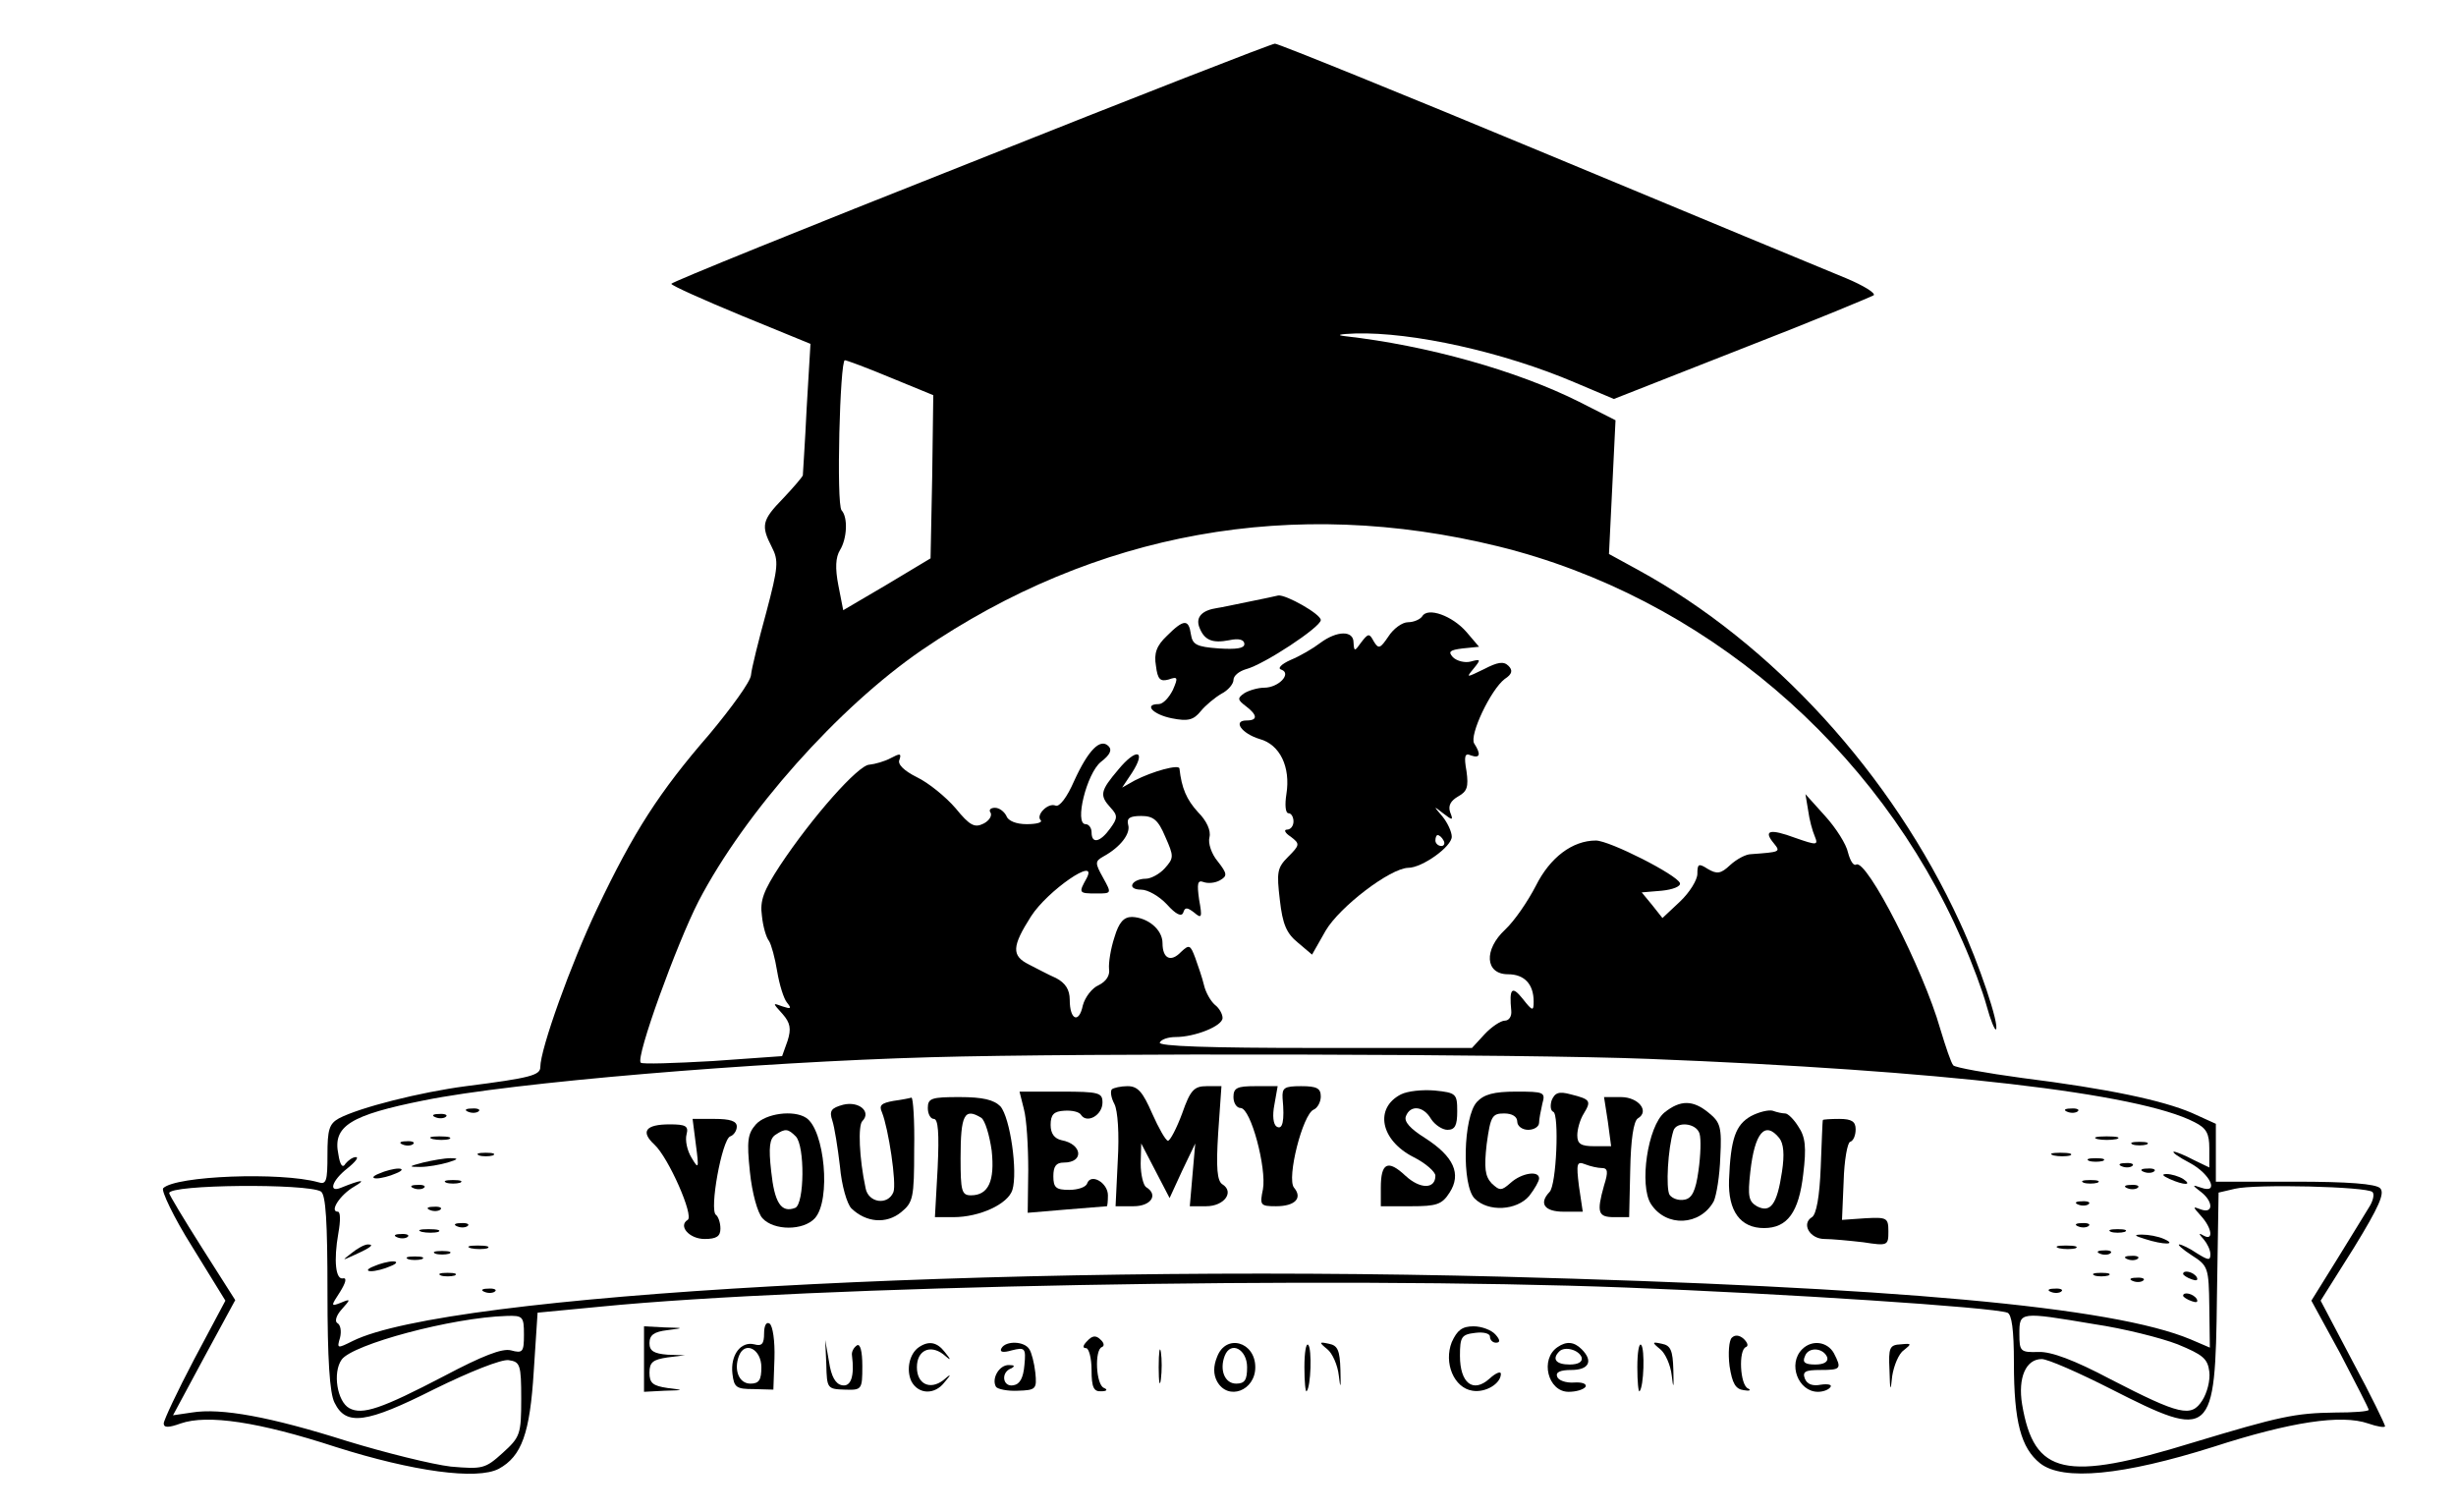 <?xml version="1.0" standalone="no"?>
<!DOCTYPE svg PUBLIC "-//W3C//DTD SVG 20010904//EN"
 "http://www.w3.org/TR/2001/REC-SVG-20010904/DTD/svg10.dtd">
<svg version="1.0" xmlns="http://www.w3.org/2000/svg"
 width="450pt" height="277pt" viewBox="0 0 450 277"
 preserveAspectRatio="xMidYMid meet">

<g transform="translate(0,277) scale(0.1,-0.1)"
fill="#000000" stroke="none">
<path d="M1778 2472 c-301 -119 -548 -219 -548 -222 0 -3 58 -29 128 -58 l127
-52 -7 -118 c-3 -64 -7 -120 -7 -123 -1 -3 -17 -22 -36 -42 -39 -40 -41 -50
-21 -89 13 -25 12 -37 -10 -120 -14 -51 -27 -103 -28 -115 -1 -12 -36 -60 -76
-108 -92 -106 -139 -179 -206 -320 -48 -101 -104 -257 -104 -290 0 -15 -18
-20 -136 -35 -84 -11 -195 -39 -233 -59 -18 -10 -21 -21 -21 -67 0 -48 -2 -55
-17 -50 -68 19 -261 12 -284 -11 -4 -4 19 -53 53 -107 l61 -99 -57 -107 c-31
-59 -56 -112 -56 -118 0 -8 9 -8 31 0 49 17 143 3 284 -43 142 -45 259 -61
299 -40 42 23 57 65 64 179 l7 107 115 11 c385 38 1333 56 1880 35 288 -11
670 -36 698 -46 8 -3 12 -31 12 -92 0 -108 13 -156 48 -184 42 -33 152 -22
317 30 142 46 235 60 284 43 17 -6 31 -8 31 -5 0 3 -26 57 -59 118 l-59 112
61 97 c46 75 57 100 48 109 -8 8 -58 12 -157 12 l-144 0 0 53 0 53 -44 20
c-54 23 -152 44 -311 64 -66 9 -122 19 -126 23 -4 4 -14 34 -24 67 -31 109
-135 312 -154 301 -5 -3 -11 7 -15 22 -3 15 -22 45 -42 67 l-36 40 5 -30 c2
-16 8 -38 12 -47 7 -17 4 -17 -36 -3 -46 17 -59 14 -39 -10 13 -16 12 -16 -42
-20 -9 0 -26 -9 -38 -20 -17 -16 -24 -17 -41 -7 -17 11 -19 9 -19 -9 0 -11
-14 -34 -32 -51 l-32 -30 -19 24 -19 23 36 3 c21 2 36 8 34 14 -5 15 -129 78
-154 78 -43 0 -84 -31 -110 -83 -15 -29 -39 -64 -56 -80 -40 -37 -37 -82 5
-82 30 0 47 -18 47 -50 0 -18 -2 -18 -20 5 -20 25 -25 19 -21 -22 1 -10 -4
-18 -12 -18 -7 0 -24 -11 -37 -25 l-23 -25 -289 0 c-190 0 -287 3 -283 10 3 6
16 10 29 10 35 0 86 20 86 35 0 7 -6 18 -14 24 -8 7 -17 23 -20 36 -3 13 -11
36 -16 50 -9 24 -11 25 -26 11 -19 -20 -34 -12 -34 16 0 25 -27 47 -56 48 -15
0 -24 -10 -32 -37 -7 -21 -11 -47 -10 -58 2 -12 -5 -23 -19 -30 -12 -5 -25
-22 -29 -37 -7 -34 -24 -27 -24 10 0 19 -8 31 -25 40 -14 6 -36 18 -50 25 -32
16 -31 33 4 88 30 47 124 112 102 70 -15 -27 -15 -28 18 -28 28 0 28 0 12 29
-15 27 -15 30 1 39 31 17 50 42 45 58 -3 12 3 16 24 16 22 0 31 -7 44 -38 16
-36 16 -39 -1 -58 -9 -10 -25 -19 -35 -19 -10 0 -21 -4 -24 -10 -3 -6 4 -10
16 -10 12 0 33 -12 47 -27 17 -19 27 -23 30 -15 3 10 7 10 20 0 14 -12 15 -9
9 24 -4 29 -3 36 8 32 8 -3 21 -2 30 3 14 8 14 12 -4 35 -11 13 -18 33 -15 44
3 12 -5 30 -21 46 -21 23 -30 44 -34 80 -1 8 -49 -5 -82 -22 l-23 -13 18 27
c27 42 8 46 -25 6 -33 -39 -35 -47 -14 -70 13 -14 13 -19 -1 -38 -18 -25 -34
-29 -34 -7 0 8 -5 15 -11 15 -21 0 2 93 28 114 17 13 21 22 14 29 -15 15 -37
-7 -63 -64 -13 -30 -27 -48 -34 -45 -14 6 -37 -18 -27 -27 3 -4 -8 -7 -26 -7
-19 0 -34 6 -37 15 -4 8 -13 15 -21 15 -8 0 -12 -4 -8 -9 3 -6 -3 -15 -13 -20
-16 -8 -25 -4 -51 28 -18 21 -50 47 -71 57 -24 12 -36 24 -32 32 4 12 1 12
-16 3 -11 -6 -29 -11 -39 -12 -20 0 -105 -96 -164 -185 -30 -46 -37 -64 -33
-92 2 -20 8 -40 13 -46 4 -6 11 -31 15 -56 4 -24 12 -50 18 -57 9 -11 7 -12
-8 -7 -19 7 -19 7 0 -14 14 -16 16 -27 9 -49 l-10 -28 -127 -9 c-70 -4 -130
-6 -132 -3 -10 9 66 218 106 296 85 163 256 355 409 460 318 217 681 282 1056
190 374 -92 695 -365 851 -724 17 -38 37 -92 44 -118 7 -26 15 -45 17 -43 7 7
-31 121 -66 196 -125 272 -343 511 -590 646 l-53 29 6 122 6 123 -67 34 c-114
57 -278 103 -428 120 -18 2 -11 4 18 5 105 3 272 -34 403 -90 l71 -30 234 92
c129 50 237 95 242 98 4 4 -19 18 -50 31 -32 13 -278 115 -547 227 -269 112
-494 203 -500 203 -6 0 -257 -98 -558 -218z m-146 -394 l78 -32 -2 -150 -3
-149 -80 -48 -80 -47 -9 46 c-6 31 -5 51 3 64 13 21 15 60 3 73 -10 11 -3 275
6 275 3 0 41 -14 84 -32z m1388 -1248 c538 -21 899 -63 1001 -116 22 -11 27
-21 27 -48 l0 -35 -29 14 c-15 8 -32 15 -36 15 -4 -1 9 -10 30 -21 37 -20 54
-57 20 -45 -17 6 -17 5 0 -8 22 -17 23 -40 0 -32 -16 6 -16 6 0 -12 20 -22 23
-46 5 -36 -10 6 -10 4 0 -7 6 -7 12 -19 12 -27 0 -12 -4 -11 -25 2 -13 9 -28
16 -32 16 -4 0 6 -9 23 -20 30 -19 31 -23 32 -94 l1 -75 -35 15 c-143 60 -544
96 -1262 115 -933 24 -1934 -32 -2106 -118 -28 -14 -29 -14 -23 6 3 12 1 24
-5 27 -5 3 -2 14 8 25 17 19 17 20 -2 12 -18 -7 -18 -6 -1 20 10 16 13 26 6
25 -14 -4 -18 32 -9 83 4 22 4 39 -1 39 -16 0 4 31 30 46 24 14 13 13 -24 -2
-24 -10 -17 13 11 35 15 12 22 21 16 21 -6 0 -14 -6 -19 -12 -5 -9 -10 -3 -13
17 -11 52 22 72 157 99 163 33 606 70 928 79 277 8 1091 6 1315 -3z m-2432
-243 c9 -6 12 -55 12 -185 0 -122 4 -185 13 -202 21 -43 58 -38 183 25 65 32
123 55 136 53 21 -3 23 -8 23 -71 0 -65 -2 -70 -34 -99 -32 -29 -37 -30 -95
-25 -34 4 -119 25 -191 47 -139 44 -230 61 -284 52 l-34 -5 57 106 57 105 -61
96 c-33 52 -60 97 -60 100 0 16 253 18 278 3z m3759 -1 c4 -4 1 -17 -7 -29 -7
-12 -34 -55 -59 -96 l-46 -74 53 -97 c28 -54 52 -100 52 -103 0 -3 -28 -5 -62
-5 -73 -1 -101 -7 -260 -55 -234 -72 -291 -60 -313 70 -8 49 7 83 36 83 11 0
68 -25 127 -55 185 -94 191 -89 194 170 l3 190 30 7 c37 9 242 4 252 -6z
m-3387 -261 c0 -32 -2 -35 -24 -29 -16 4 -52 -10 -122 -47 -115 -60 -150 -72
-174 -59 -22 12 -31 65 -14 89 20 28 202 77 302 80 30 1 32 -1 32 -34z m2877
19 c54 -8 122 -25 153 -37 46 -19 55 -26 58 -50 2 -16 -4 -39 -13 -53 -20 -31
-40 -27 -168 39 -66 35 -109 51 -132 50 -33 -1 -35 1 -35 33 0 41 0 41 137 18z"/>
<path d="M2037 774 c-3 -4 -1 -16 5 -27 6 -12 9 -54 6 -104 l-4 -83 33 0 c32
0 46 21 23 35 -5 3 -10 23 -10 43 l1 37 26 -50 26 -50 23 50 24 50 -5 -57 -5
-58 30 0 c33 0 52 26 30 40 -10 6 -12 30 -8 94 l6 86 -27 0 c-23 0 -30 -7 -45
-50 -10 -27 -22 -50 -26 -50 -4 0 -17 23 -29 50 -17 39 -26 50 -45 50 -12 0
-26 -3 -29 -6z"/>
<path d="M2260 760 c0 -11 6 -20 13 -20 19 0 48 -111 41 -149 -6 -29 -5 -31
24 -31 35 0 49 15 33 34 -14 17 16 135 36 143 7 3 13 14 13 24 0 15 -7 19 -36
19 -31 0 -35 -3 -34 -22 4 -42 0 -59 -11 -52 -6 4 -8 20 -4 40 l6 34 -41 0
c-33 0 -40 -3 -40 -20z"/>
<path d="M2567 765 c-49 -25 -38 -84 23 -115 22 -11 40 -27 40 -34 0 -25 -28
-25 -55 0 -32 30 -45 24 -45 -22 l0 -34 55 0 c47 0 57 3 71 25 22 34 8 66 -45
100 -27 17 -39 30 -35 40 8 21 32 19 46 -5 7 -11 21 -20 30 -20 14 0 18 8 18
34 0 32 -2 34 -41 38 -23 2 -50 -1 -62 -7z"/>
<path d="M1876 738 c5 -18 8 -68 8 -112 l-1 -78 71 6 c39 3 72 6 74 6 1 0 2 9
2 20 0 23 -31 41 -38 22 -2 -7 -17 -12 -33 -12 -24 0 -29 4 -29 25 0 18 5 25
19 25 38 0 34 34 -4 41 -13 3 -20 12 -20 28 0 19 6 25 25 26 14 1 28 -2 31 -8
11 -16 39 0 39 23 0 18 -6 20 -76 20 l-76 0 8 -32z"/>
<path d="M2706 751 c-25 -27 -28 -153 -4 -177 25 -25 77 -22 100 5 10 13 18
27 18 32 0 15 -32 10 -52 -8 -17 -15 -20 -15 -35 -1 -12 13 -14 28 -9 72 7 51
10 56 32 56 15 0 24 -6 24 -15 0 -8 9 -15 20 -15 11 0 20 6 20 13 0 6 3 22 6
35 6 21 3 22 -48 22 -41 0 -59 -5 -72 -19z"/>
<path d="M2843 754 c-3 -10 -2 -19 3 -21 11 -4 6 -135 -7 -147 -20 -21 -9 -36
26 -36 l35 0 -7 47 c-5 41 -4 46 11 40 10 -4 24 -7 31 -7 11 0 12 -7 4 -32
-14 -50 -11 -58 19 -58 l27 0 2 87 c1 54 6 89 14 94 22 13 1 39 -31 39 l-31 0
7 -45 6 -45 -31 0 c-24 0 -31 4 -31 20 0 11 5 29 12 40 14 23 12 26 -24 35
-22 6 -29 3 -35 -11z"/>
<path d="M1637 753 c-22 -4 -27 -8 -21 -21 12 -30 27 -130 21 -146 -10 -25
-46 -20 -51 7 -12 56 -14 115 -6 123 17 17 -6 37 -35 30 -22 -6 -26 -11 -20
-29 4 -12 10 -50 14 -84 3 -35 13 -69 21 -77 27 -26 64 -29 91 -7 22 18 24 26
24 115 1 53 -2 95 -5 95 -3 -1 -18 -4 -33 -6z"/>
<path d="M1700 740 c0 -11 5 -20 11 -20 8 0 10 -26 7 -90 l-5 -90 34 0 c48 0
100 24 108 50 10 33 -4 132 -22 153 -12 12 -32 17 -75 17 -51 0 -58 -2 -58
-20z m98 -18 c7 -5 15 -32 19 -60 6 -56 -6 -82 -38 -82 -17 0 -19 8 -19 68 0
80 7 93 38 74z"/>
<path d="M3050 732 c-31 -25 -47 -134 -25 -168 28 -43 90 -40 115 5 5 11 11
47 12 81 3 55 0 64 -21 81 -29 24 -52 24 -81 1z m64 -39 c3 -10 2 -40 -2 -68
-5 -37 -12 -51 -26 -53 -10 -2 -22 2 -27 9 -7 12 -3 85 7 117 5 18 42 15 48
-5z"/>
<path d="M858 733 c7 -3 16 -2 19 1 4 3 -2 6 -13 5 -11 0 -14 -3 -6 -6z"/>
<path d="M3208 725 c-28 -16 -37 -41 -40 -117 -2 -57 21 -88 64 -88 43 0 64
29 72 99 6 49 4 68 -9 87 -8 13 -19 24 -24 24 -5 0 -15 2 -23 5 -7 2 -25 -2
-40 -10z m52 -40 c8 -10 10 -30 5 -62 -9 -60 -21 -76 -46 -63 -15 9 -17 18
-12 63 8 72 27 94 53 62z"/>
<path d="M3788 733 c7 -3 16 -2 19 1 4 3 -2 6 -13 5 -11 0 -14 -3 -6 -6z"/>
<path d="M798 723 c7 -3 16 -2 19 1 4 3 -2 6 -13 5 -11 0 -14 -3 -6 -6z"/>
<path d="M1385 710 c-15 -17 -17 -30 -11 -87 4 -39 14 -75 23 -85 21 -23 75
-23 96 0 30 33 18 162 -16 184 -23 15 -74 8 -92 -12z m73 -22 c17 -17 16 -124
-1 -131 -26 -10 -38 10 -44 67 -5 44 -3 60 8 67 18 12 23 11 37 -3z"/>
<path d="M1275 673 c6 -45 5 -46 -8 -24 -8 13 -12 32 -9 43 4 15 -2 18 -31 18
-44 0 -54 -13 -28 -37 26 -24 73 -131 61 -138 -18 -11 3 -35 31 -35 22 0 29 5
29 19 0 11 -4 22 -8 25 -13 8 11 139 26 144 6 2 12 10 12 18 0 10 -12 14 -41
14 l-40 0 6 -47z"/>
<path d="M3340 718 c-1 -2 -2 -41 -4 -87 -2 -53 -8 -86 -16 -91 -20 -12 -4
-40 23 -40 13 0 45 -3 71 -6 45 -7 46 -6 46 20 0 25 -3 26 -42 24 l-43 -3 3
70 c1 39 7 72 12 73 6 2 10 12 10 23 0 14 -7 19 -30 19 -16 0 -30 -1 -30 -2z"/>
<path d="M793 683 c9 -2 23 -2 30 0 6 3 -1 5 -18 5 -16 0 -22 -2 -12 -5z"/>
<path d="M3843 683 c9 -2 25 -2 35 0 9 3 1 5 -18 5 -19 0 -27 -2 -17 -5z"/>
<path d="M738 673 c7 -3 16 -2 19 1 4 3 -2 6 -13 5 -11 0 -14 -3 -6 -6z"/>
<path d="M3908 673 c6 -2 18 -2 25 0 6 3 1 5 -13 5 -14 0 -19 -2 -12 -5z"/>
<path d="M878 653 c6 -2 18 -2 25 0 6 3 1 5 -13 5 -14 0 -19 -2 -12 -5z"/>
<path d="M3763 653 c9 -2 23 -2 30 0 6 3 -1 5 -18 5 -16 0 -22 -2 -12 -5z"/>
<path d="M775 640 c-27 -7 -27 -8 -5 -8 14 0 36 4 50 8 20 6 21 8 5 8 -11 0
-33 -4 -50 -8z"/>
<path d="M3828 643 c6 -2 18 -2 25 0 6 3 1 5 -13 5 -14 0 -19 -2 -12 -5z"/>
<path d="M3888 633 c7 -3 16 -2 19 1 4 3 -2 6 -13 5 -11 0 -14 -3 -6 -6z"/>
<path d="M695 620 c-13 -5 -14 -9 -5 -9 8 0 24 4 35 9 13 5 14 9 5 9 -8 0 -24
-4 -35 -9z"/>
<path d="M3928 623 c7 -3 16 -2 19 1 4 3 -2 6 -13 5 -11 0 -14 -3 -6 -6z"/>
<path d="M3975 610 c27 -12 43 -12 25 0 -8 5 -22 9 -30 9 -10 0 -8 -3 5 -9z"/>
<path d="M818 603 c6 -2 18 -2 25 0 6 3 1 5 -13 5 -14 0 -19 -2 -12 -5z"/>
<path d="M3818 603 c6 -2 18 -2 25 0 6 3 1 5 -13 5 -14 0 -19 -2 -12 -5z"/>
<path d="M758 593 c7 -3 16 -2 19 1 4 3 -2 6 -13 5 -11 0 -14 -3 -6 -6z"/>
<path d="M3898 593 c7 -3 16 -2 19 1 4 3 -2 6 -13 5 -11 0 -14 -3 -6 -6z"/>
<path d="M3808 563 c7 -3 16 -2 19 1 4 3 -2 6 -13 5 -11 0 -14 -3 -6 -6z"/>
<path d="M788 553 c7 -3 16 -2 19 1 4 3 -2 6 -13 5 -11 0 -14 -3 -6 -6z"/>
<path d="M838 523 c7 -3 16 -2 19 1 4 3 -2 6 -13 5 -11 0 -14 -3 -6 -6z"/>
<path d="M3808 523 c7 -3 16 -2 19 1 4 3 -2 6 -13 5 -11 0 -14 -3 -6 -6z"/>
<path d="M773 513 c9 -2 23 -2 30 0 6 3 -1 5 -18 5 -16 0 -22 -2 -12 -5z"/>
<path d="M3868 513 c6 -2 18 -2 25 0 6 3 1 5 -13 5 -14 0 -19 -2 -12 -5z"/>
<path d="M728 503 c7 -3 16 -2 19 1 4 3 -2 6 -13 5 -11 0 -14 -3 -6 -6z"/>
<path d="M3930 500 c34 -11 60 -11 35 0 -11 5 -29 8 -40 8 -16 0 -15 -2 5 -8z"/>
<path d="M644 474 c-18 -14 -18 -14 6 -3 31 14 36 19 24 19 -6 0 -19 -7 -30
-16z"/>
<path d="M863 483 c9 -2 23 -2 30 0 6 3 -1 5 -18 5 -16 0 -22 -2 -12 -5z"/>
<path d="M3773 483 c9 -2 23 -2 30 0 6 3 -1 5 -18 5 -16 0 -22 -2 -12 -5z"/>
<path d="M798 473 c6 -2 18 -2 25 0 6 3 1 5 -13 5 -14 0 -19 -2 -12 -5z"/>
<path d="M3848 473 c7 -3 16 -2 19 1 4 3 -2 6 -13 5 -11 0 -14 -3 -6 -6z"/>
<path d="M748 463 c6 -2 18 -2 25 0 6 3 1 5 -13 5 -14 0 -19 -2 -12 -5z"/>
<path d="M3898 463 c7 -3 16 -2 19 1 4 3 -2 6 -13 5 -11 0 -14 -3 -6 -6z"/>
<path d="M685 450 c-13 -5 -14 -9 -5 -9 8 0 24 4 35 9 13 5 14 9 5 9 -8 0 -24
-4 -35 -9z"/>
<path d="M808 433 c6 -2 18 -2 25 0 6 3 1 5 -13 5 -14 0 -19 -2 -12 -5z"/>
<path d="M3838 433 c6 -2 18 -2 25 0 6 3 1 5 -13 5 -14 0 -19 -2 -12 -5z"/>
<path d="M4000 436 c0 -2 7 -7 16 -10 8 -3 12 -2 9 4 -6 10 -25 14 -25 6z"/>
<path d="M3908 423 c7 -3 16 -2 19 1 4 3 -2 6 -13 5 -11 0 -14 -3 -6 -6z"/>
<path d="M888 403 c7 -3 16 -2 19 1 4 3 -2 6 -13 5 -11 0 -14 -3 -6 -6z"/>
<path d="M3758 403 c7 -3 16 -2 19 1 4 3 -2 6 -13 5 -11 0 -14 -3 -6 -6z"/>
<path d="M4000 396 c0 -2 7 -7 16 -10 8 -3 12 -2 9 4 -6 10 -25 14 -25 6z"/>
<path d="M2290 1668 c-25 -5 -52 -11 -60 -12 -27 -4 -39 -16 -33 -34 9 -25 24
-31 55 -25 18 4 28 1 28 -7 0 -8 -15 -10 -47 -8 -41 3 -48 7 -51 26 -4 28 -13
28 -44 -3 -19 -18 -24 -32 -20 -55 3 -25 8 -29 23 -25 17 6 18 4 8 -19 -7 -14
-18 -26 -26 -26 -28 0 -11 -19 24 -26 30 -6 40 -3 53 13 9 11 26 25 38 32 12
6 22 18 22 25 0 8 10 16 23 20 32 8 137 77 137 90 0 11 -64 47 -78 45 -4 -1
-27 -6 -52 -11z"/>
<path d="M2606 1641 c-4 -6 -16 -11 -26 -11 -11 0 -27 -12 -36 -26 -15 -22
-18 -24 -27 -9 -8 15 -10 15 -23 -2 -12 -17 -13 -17 -14 0 0 22 -30 22 -61 -1
-13 -10 -37 -24 -54 -31 -18 -8 -25 -16 -17 -18 19 -7 -5 -33 -32 -33 -11 0
-28 -5 -36 -10 -13 -9 -13 -12 3 -24 21 -16 22 -26 1 -26 -26 0 -9 -24 24 -34
37 -10 57 -51 49 -101 -3 -19 -2 -35 4 -35 5 0 9 -7 9 -15 0 -8 -5 -15 -12
-15 -6 0 -4 -6 7 -13 17 -13 17 -15 -5 -37 -20 -20 -21 -28 -15 -79 5 -44 12
-61 33 -78 l26 -22 25 44 c26 44 118 114 151 115 26 0 80 39 80 57 0 9 -8 26
-17 37 -17 20 -17 20 1 6 18 -14 19 -13 13 2 -4 12 1 21 15 29 16 9 19 17 15
46 -5 28 -3 34 8 29 17 -6 19 2 6 22 -9 15 30 98 56 118 14 9 15 16 7 24 -9 9
-20 7 -45 -6 -33 -16 -33 -16 -19 1 14 17 13 18 -5 13 -11 -3 -26 1 -33 8 -9
10 -6 13 18 16 l30 3 -23 27 c-26 30 -71 46 -81 29z m39 -411 c3 -5 1 -10 -4
-10 -6 0 -11 5 -11 10 0 6 2 10 4 10 3 0 8 -4 11 -10z"/>
<path d="M1400 327 c0 -19 -4 -24 -18 -20 -25 6 -44 -20 -40 -54 3 -25 7 -28
39 -28 l36 -1 2 57 c1 32 -3 60 -9 64 -6 4 -10 -4 -10 -18z m-5 -62 c0 -23 -4
-30 -20 -30 -21 0 -31 25 -21 51 11 28 41 12 41 -21z"/>
<path d="M1180 280 l0 -60 38 2 c36 1 36 1 5 5 -27 4 -33 9 -33 28 0 19 6 24
33 28 l32 4 -32 1 c-25 2 -33 7 -33 21 0 15 8 21 33 24 31 4 31 4 -5 5 l-38 2
0 -60z"/>
<path d="M2660 311 c-15 -38 4 -84 38 -89 24 -4 52 13 52 31 0 5 -9 2 -21 -9
-30 -27 -54 -8 -54 42 0 35 3 39 28 42 15 2 27 -1 27 -7 0 -6 5 -11 11 -11 8
0 8 5 -1 15 -7 8 -25 15 -40 15 -21 0 -30 -7 -40 -29z"/>
<path d="M1992 313 c-8 -8 -9 -13 -2 -13 5 0 10 -18 10 -40 0 -32 4 -40 18
-39 10 0 12 3 5 6 -15 5 -18 70 -4 75 5 2 4 8 -3 14 -8 8 -15 7 -24 -3z"/>
<path d="M3173 319 c-5 -5 -7 -28 -4 -52 5 -32 11 -42 26 -44 11 -2 14 0 8 3
-15 6 -18 71 -4 76 5 2 3 8 -4 15 -8 7 -16 8 -22 2z"/>
<path d="M1514 270 c1 -44 2 -45 34 -46 31 -1 32 0 32 43 0 28 -4 42 -10 38
-6 -4 -10 -12 -9 -18 5 -39 -2 -58 -18 -55 -12 2 -20 16 -24 43 l-7 40 2 -45z"/>
<path d="M1684 302 c-18 -12 -24 -42 -14 -63 13 -24 43 -25 61 -1 13 15 12 16
-3 3 -24 -18 -48 -7 -48 24 0 31 24 42 48 24 15 -13 16 -12 3 4 -14 18 -29 21
-47 9z"/>
<path d="M1835 300 c-4 -7 2 -9 19 -4 24 6 26 4 23 -27 -2 -23 -8 -35 -20 -37
-20 -4 -24 24 -4 31 7 4 6 6 -4 6 -18 1 -33 -25 -24 -40 3 -4 21 -8 40 -7 33
1 35 3 32 33 -2 18 -7 37 -11 43 -9 15 -43 16 -51 2z"/>
<path d="M2123 265 c0 -27 2 -38 4 -22 2 15 2 37 0 50 -2 12 -4 0 -4 -28z"/>
<path d="M2230 284 c-7 -17 -7 -32 0 -45 20 -36 70 -17 70 26 0 47 -54 62 -70
19z m55 -19 c0 -23 -4 -30 -20 -30 -21 0 -31 25 -21 51 11 28 41 12 41 -21z"/>
<path d="M2390 265 c0 -27 2 -46 4 -44 8 8 10 78 3 85 -4 4 -7 -14 -7 -41z"/>
<path d="M2432 298 c9 -7 19 -29 21 -48 3 -26 4 -24 3 10 -1 36 -5 45 -21 48
-18 4 -19 3 -3 -10z"/>
<path d="M2854 302 c-33 -22 -18 -82 20 -82 14 0 27 4 31 9 3 6 -7 9 -21 8
-15 -1 -29 4 -31 11 -3 8 6 12 26 12 32 0 41 16 19 38 -14 14 -28 15 -44 4z
m44 -19 c2 -8 -6 -13 -22 -13 -25 0 -33 10 -19 24 10 10 36 3 41 -11z"/>
<path d="M3000 265 c0 -27 2 -46 4 -44 8 8 10 78 3 85 -4 4 -7 -14 -7 -41z"/>
<path d="M3042 298 c9 -7 19 -29 21 -48 3 -26 4 -24 3 10 -1 36 -5 45 -21 48
-18 4 -19 3 -3 -10z"/>
<path d="M3302 298 c-27 -27 -7 -78 29 -78 10 0 20 4 23 9 3 4 -5 6 -18 4 -15
-3 -25 1 -29 11 -5 13 1 16 28 16 38 0 40 2 25 31 -12 21 -40 25 -58 7z m46
-15 c2 -8 -6 -13 -22 -13 -19 0 -24 4 -19 15 6 18 34 16 41 -2z"/>
<path d="M3462 260 c1 -40 2 -41 5 -11 3 19 12 41 21 47 15 12 15 13 -5 11
-21 -1 -23 -6 -21 -47z"/>
</g>
</svg>

